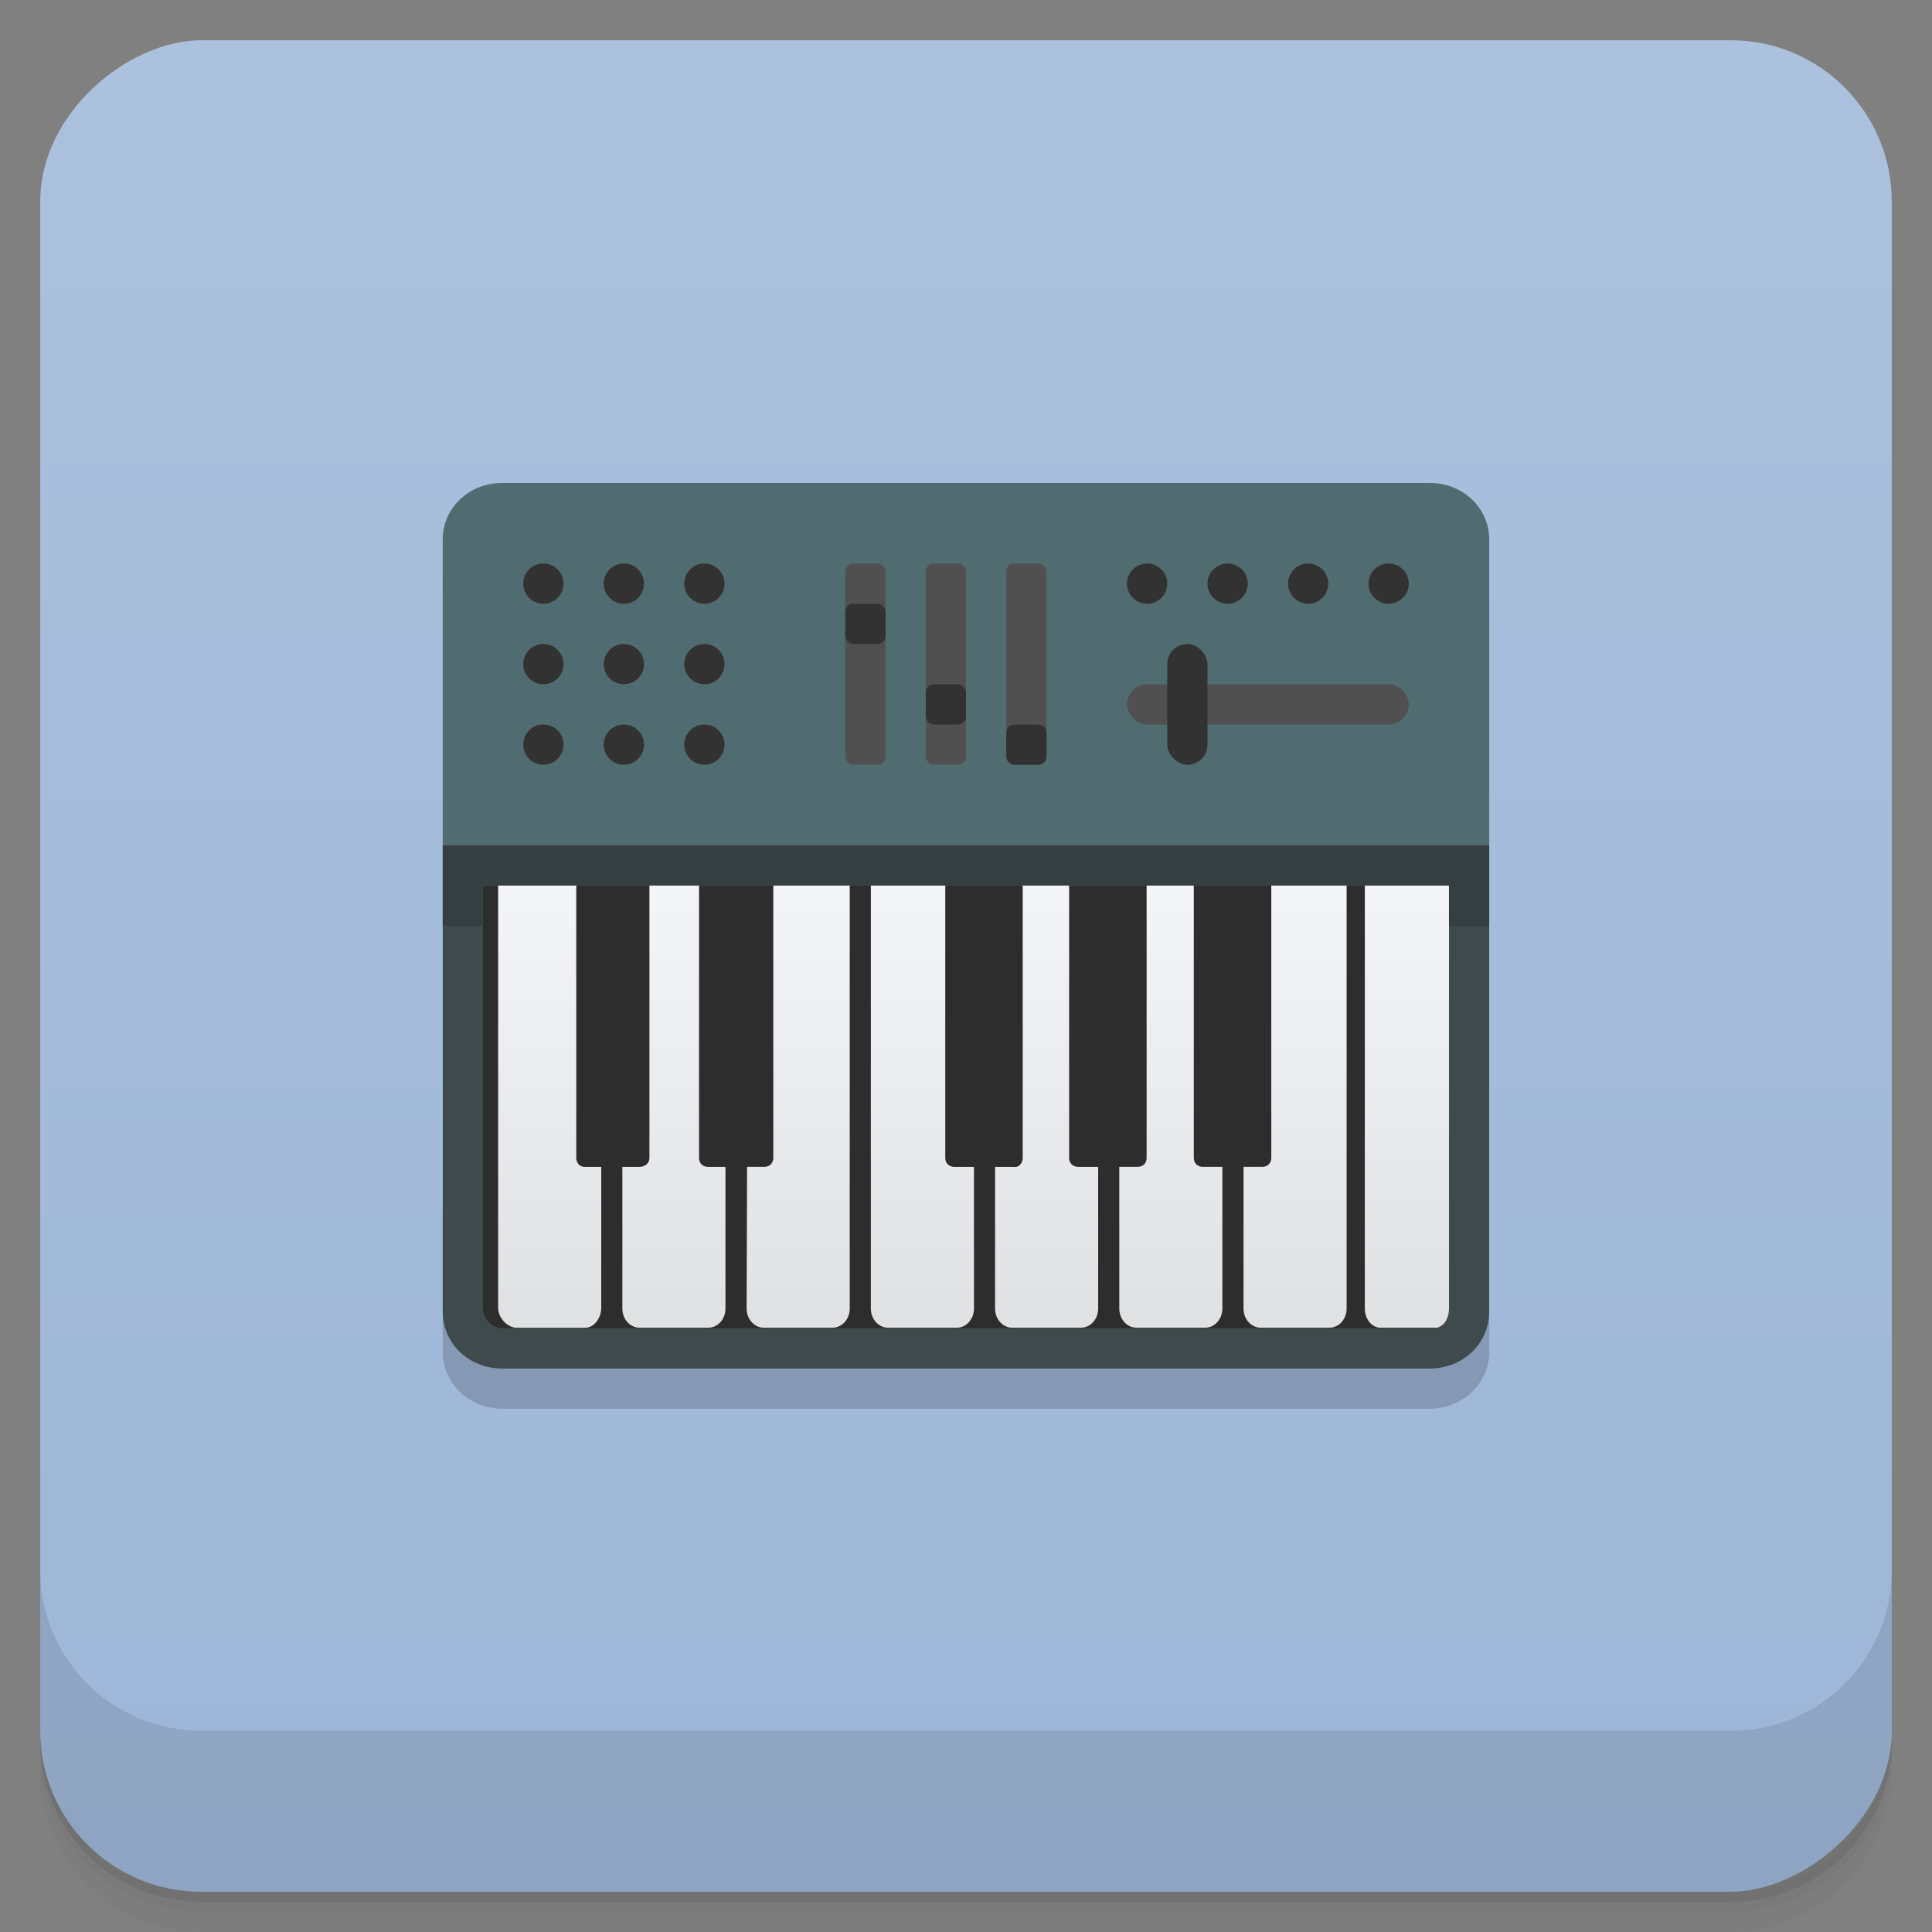 <svg width="48" height="48" viewBox="0 0 48 48" xmlns="http://www.w3.org/2000/svg" xmlns:xlink="http://www.w3.org/1999/xlink">
  <rect x="0" y="0" width="48" height="48" fill="#808080" stroke="none"/>
  <defs>
    <linearGradient id="b" x1="-47" x2="-1" gradientUnits="userSpaceOnUse">
      <stop offset="0" stop-color="#9db6d7"/>
      <stop offset="1" stop-color="#acc1dd"/>
    </linearGradient>
    <linearGradient id="c" x2="0" y1="209.78" y2="89.29" gradientTransform="matrix(.881 0 0 1.041 19.369 -48.865)" gradientUnits="userSpaceOnUse" xlink:href="#a"/>
    <linearGradient id="a">
      <stop offset="0" stop-color="#dfe0e2"/>
      <stop offset="1" stop-color="#fafbff"/>
    </linearGradient>
    <linearGradient id="d" x2="0" y1="209.78" y2="89.29" gradientTransform="matrix(.81 0 0 1.041 105.38 -48.865)" gradientUnits="userSpaceOnUse" xlink:href="#a"/>
  </defs>
  <path d="M1 43v.25c0 2.216 1.784 4 4 4h38c2.216 0 4-1.784 4-4V43c0 2.216-1.784 4-4 4H5c-2.216 0-4-1.784-4-4zm0 .5v.5c0 2.216 1.784 4 4 4h38c2.216 0 4-1.784 4-4v-.5c0 2.216-1.784 4-4 4H5c-2.216 0-4-1.784-4-4z" opacity=".02"/>
  <path d="M1 43.25v.25c0 2.216 1.784 4 4 4h38c2.216 0 4-1.784 4-4v-.25c0 2.216-1.784 4-4 4H5c-2.216 0-4-1.784-4-4z" opacity=".05"/>
  <path d="M1 43v.25c0 2.216 1.784 4 4 4h38c2.216 0 4-1.784 4-4V43c0 2.216-1.784 4-4 4H5c-2.216 0-4-1.784-4-4z" opacity=".1"/>
  <rect transform="rotate(-90)" x="-47" y="1" width="46" height="46" rx="4" fill="url(#b)"/>
  <path d="M1 39v4c0 2.216 1.784 4 4 4h38c2.216 0 4-1.784 4-4v-4c0 2.216-1.784 4-4 4H5c-2.216 0-4-1.784-4-4z" opacity=".1"/>
  <g transform="translate(0 -1)">
    <path d="M12.48 14h23.04c.82 0 1.48.629 1.48 1.41v19.178C37 35.37 36.34 36 35.52 36H12.48c-.82 0-1.48-.629-1.48-1.41V15.41c0-.781.66-1.41 1.48-1.41z" fill-opacity=".173"/>
    <path d="M36.5 19v14.59c0 .781-.16.91-.98.91H12.48c-.82 0-.975-.129-.98-.91V19z" fill="#2d2d2d"/>
    <path d="M862.81 64.59l.002 97.6c0 2.233 1.525 4.03 3.415 4.03h13.66c1.89 0 3.415-1.801 3.415-4.03v-29.838h-3.913c-.986 0-1.79-.707-1.79-1.872l.002-65.886zm45.18 67.76h-3.977c-.99 0-1.805-.704-1.793-1.872V64.592h-9.229l-.003 65.886c-.006 1.164-.828 2.093-1.793 1.872h-3.696v29.838c0 2.233 1.527 4.03 3.42 4.03h13.651c1.893 0 3.42-1.801 3.42-4.03zm34.41-67.76v65.886c0 1.166-.804 1.872-1.793 1.872h-3.727v29.838c0 2.233 1.527 4.03 3.42 4.03h13.651c1.893 0 3.42-1.801 3.42-4.03v-97.6zm-24.78 0v65.886c0 1.168-.802 1.872-1.79 1.872h-3.643l.004 29.838c.005 2.233 1.519 4.03 3.409 4.03h13.662c1.89 0 3.415-1.801 3.415-4.03v-29.838h-3.889c-.987 0-1.79-.706-1.79-1.872V64.59zm-128.89.01V162c0 2.232 1.916 4.229 3.688 4.229h13.601c1.772 0 3.202-1.996 3.202-4.229v-29.644h-3.284c-.931 0-1.678-.732-1.678-1.904V64.6zm45.18 67.75h-3.483c-.99 0-1.765-.704-1.765-1.872V64.593h-9.864v65.852c0 1.172-.831 1.798-1.82 1.904h-3.559v29.839c0 2.233 1.527 4.03 3.42 4.03h13.651c1.893 0 3.42-1.801 3.42-4.03zm9.51-67.76v65.886c0 1.168-.803 1.872-1.793 1.872h-3.42l-.088 29.838c-.005 2.233 1.527 4.03 3.42 4.03h13.651c1.893 0 3.42-1.801 3.42-4.03.006-21.373 0-97.6 0-97.6z" fill="url(#c)" transform="matrix(.125 0 0 .118 -86.215 14.373)"/>
    <path d="M960.99 64.59v97.6c0 2.233 1.401 4.03 3.139 4.03h14.415c1.737 0 2.925-1.801 2.925-4.03V64.6z" fill="url(#d)" transform="matrix(.125 0 0 .118 -86.215 14.373)"/>
    <path d="M12.469 13c-.82 0-1.47.625-1.47 1.406V24h1v-1h24v1h1v-9.594c0-.782-.648-1.406-1.468-1.406" fill="#506c70"/>
    <g transform="translate(11 1)" fill="#323232">
      <circle cx="2.5" cy="14.5" r=".5"/>
      <circle cx="4.5" cy="14.5" r=".5"/>
      <circle cx="6.5" cy="14.5" r=".5"/>
      <circle cx="2.5" cy="16.5" r=".5"/>
      <circle cx="4.5" cy="16.5" r=".5"/>
      <circle cx="6.5" cy="16.5" r=".5"/>
      <circle cx="4.5" cy="18.5" r=".5"/>
      <circle cx="6.5" cy="18.5" r=".5"/>
      <circle cx="2.5" cy="18.5" r=".5"/>
    </g>
    <path d="M11 22v11.594c0 .782.649 1.406 1.469 1.406h23.06c.82 0 1.469-.625 1.469-1.406V22zm25 1v10.5c0 .264-.13.5-.406.5h-23.13c-.221 0-.469-.236-.469-.5V23z" fill="#3f4a4d"/>
    <path d="M11 22v2h1v-1h24v1h1v-2z" fill-opacity=".157"/>
    <rect x="23" y="15" width="1" height="5" rx=".2" ry=".2" fill="#505050"/>
    <rect x="23" y="18" width="1" height="1" rx=".2" ry=".2" fill="#323232"/>
    <rect x="25" y="15" width="1" height="5" rx=".2" ry=".2" fill="#505050"/>
    <rect x="25" y="19" width="1" height="1" rx=".2" ry=".2" fill="#323232"/>
    <rect x="21" y="15" width="1" height="5" rx=".2" ry=".2" fill="#505050"/>
    <rect x="21" y="16" width="1" height="1" rx=".2" ry=".2" fill="#323232"/>
    <rect x="28" y="18" width="7" height="1" rx=".5" ry=".5" fill="#505050"/>
    <rect x="29" y="17" width="1" height="3" rx=".5" ry=".5" fill="#323232"/>
    <circle cx="28.5" cy="15.5" r=".5" fill="#323232"/>
    <circle cx="30.5" cy="15.5" r=".5" fill="#323232"/>
    <circle cx="32.5" cy="15.5" r=".5" fill="#323232"/>
    <circle cx="34.5" cy="15.5" r=".5" fill="#323232"/>
  </g>
</svg>
